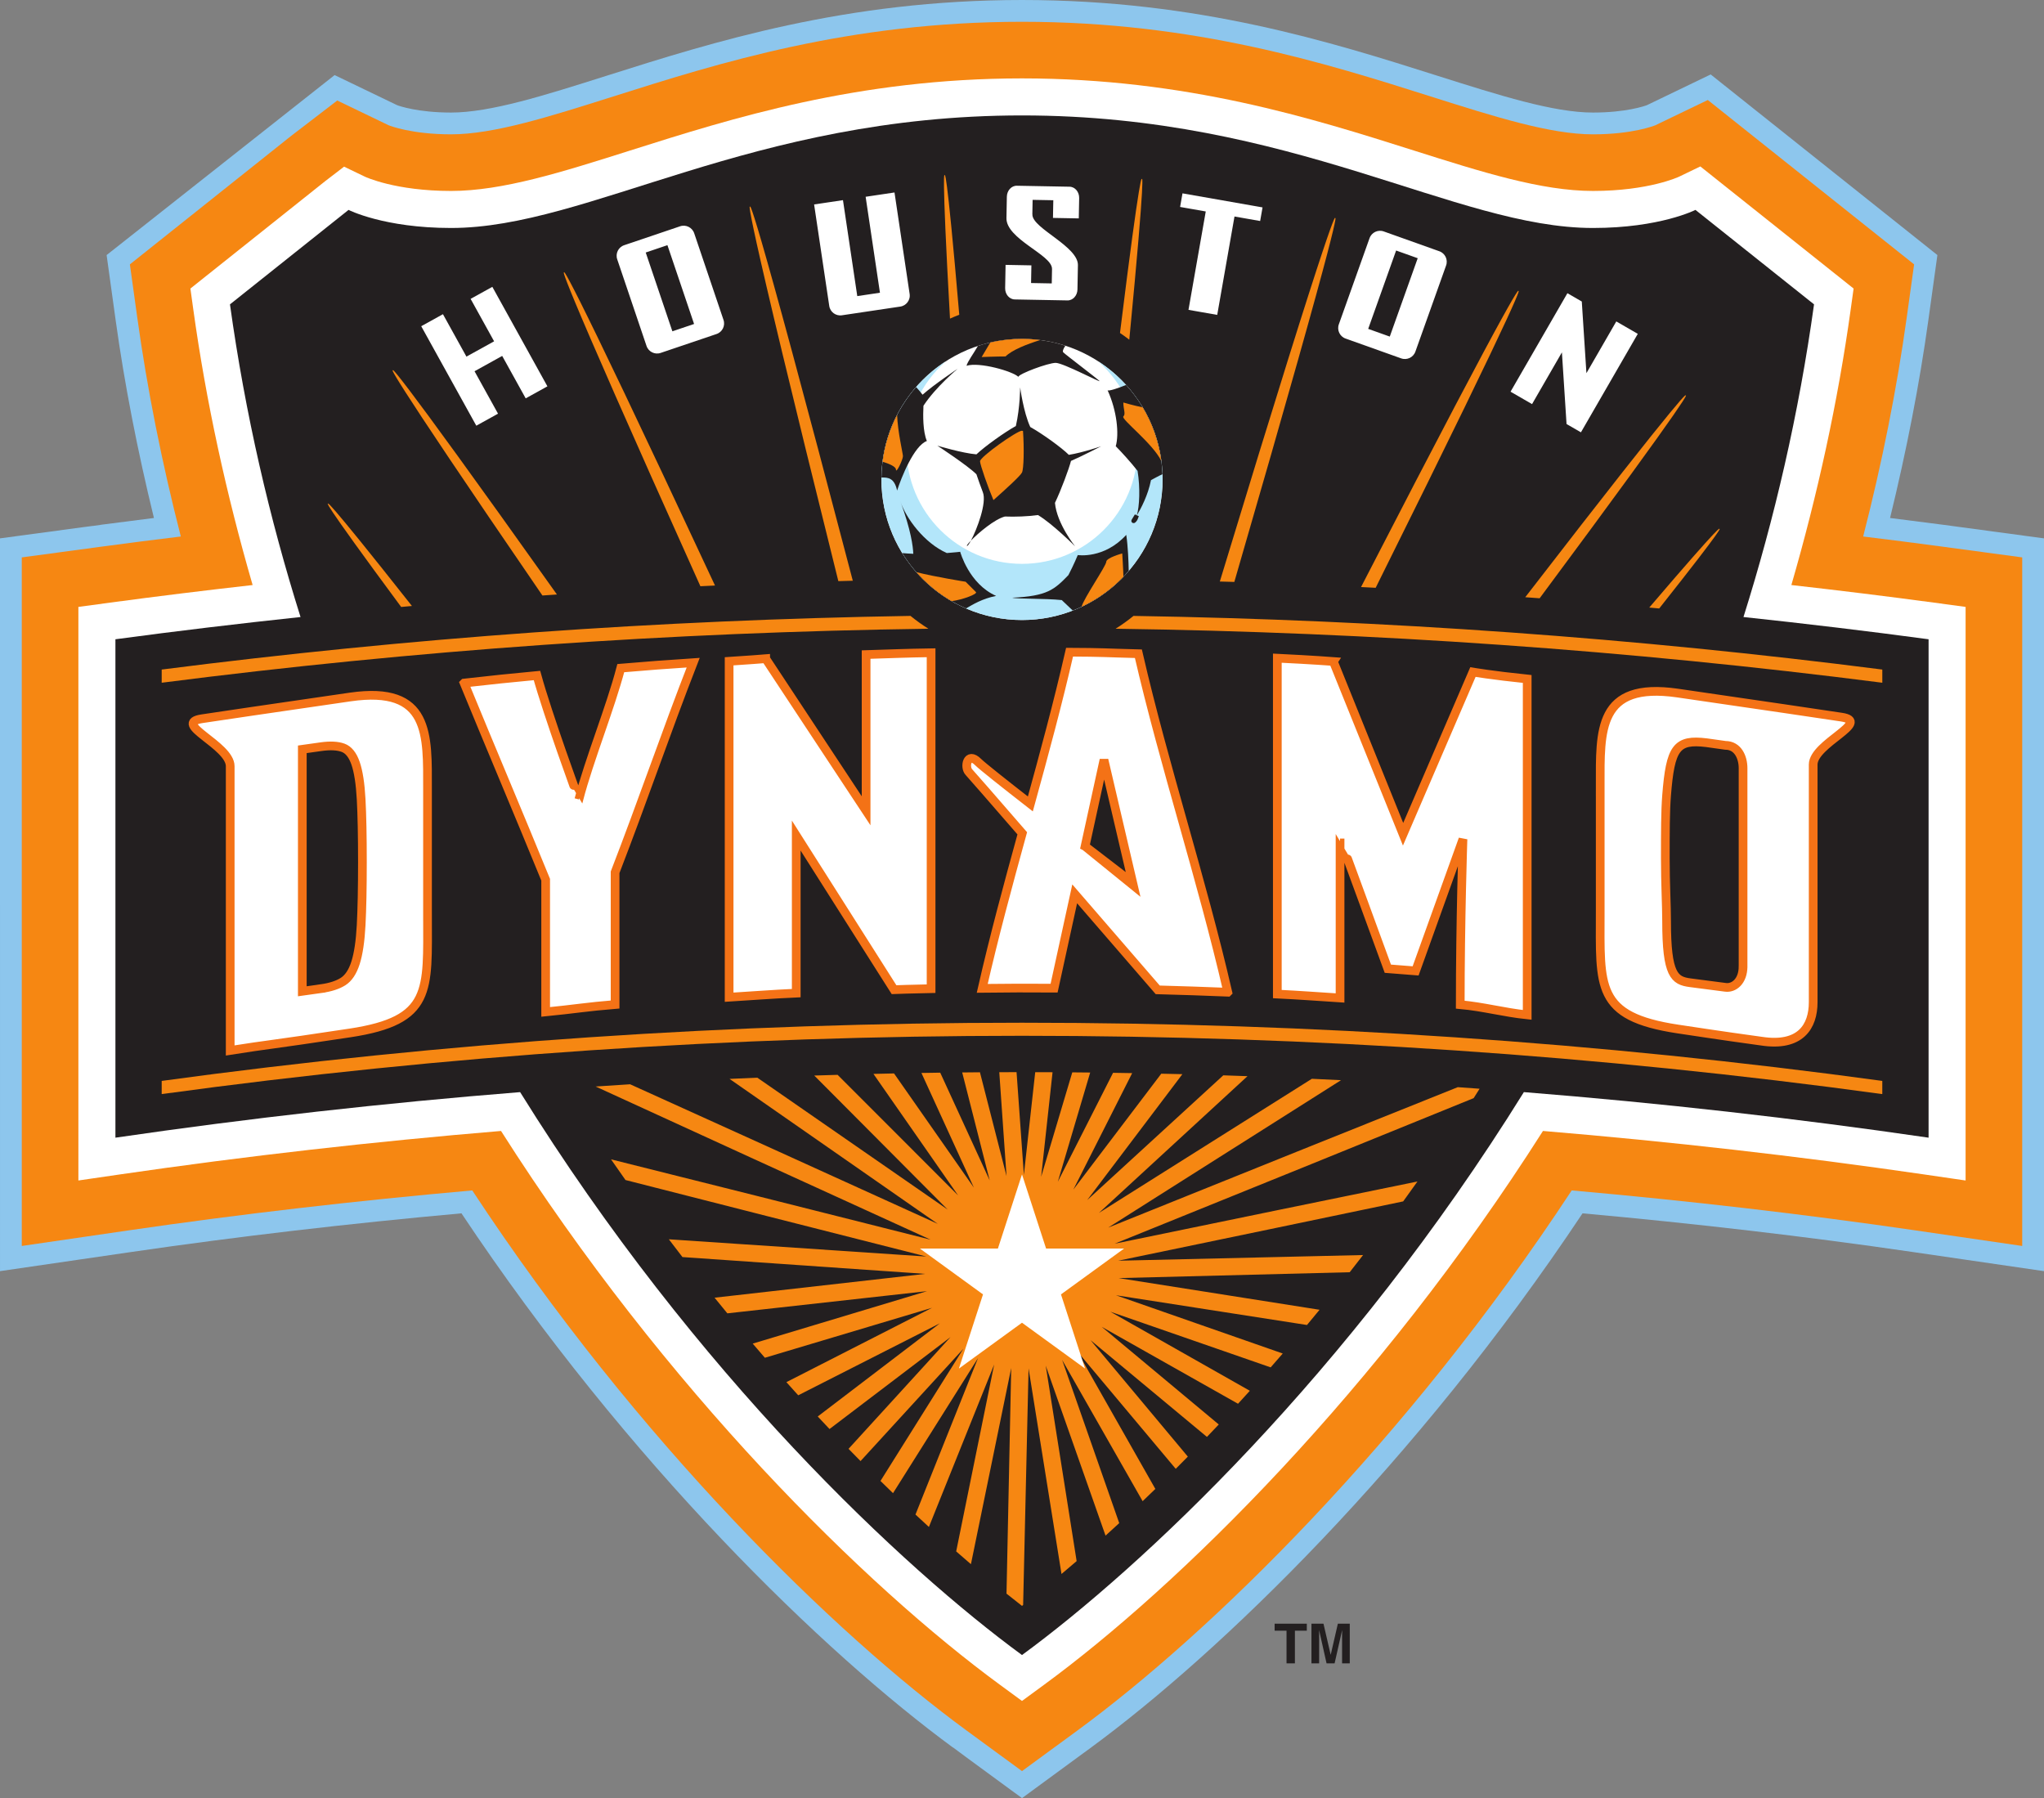 <svg xmlns="http://www.w3.org/2000/svg" width="300" height="263.896"><rect width="100%" height="100%" fill="#808080" stroke="none"/><defs><clipPath><path d="M0 792h612v-792h-612v792z"/></clipPath></defs><g><path d="M89.032 11.116l-.004.001c-9.148 2.899-17.048 5.402-22.827 5.402-4.878 0-7.61-.968-7.91-1.081l-9.178-4.419-33.464 26.415 1.326 9.561c1.309 9.435 3.216 19.187 5.619 29.026l-7.918 1.013.218-.015c-.502.053-2.445.315-12.124 1.62l-2.769.373.001 107.545 19.385-2.827c15.466-2.256 31.728-4.152 48.344-5.658 24.432 36.703 53.25 64.566 72.26 78.491l-.168-.144c.423.331 1.9 1.413 8.29 6.094l1.889 1.383 10.009-7.332c19.009-13.923 47.827-41.786 72.26-78.491 16.626 1.507 32.887 3.402 48.344 5.658.003.001 19.385 2.827 19.385 2.827l.001-107.545-14.676-1.979s-4.547-.581-7.918-1.013c2.402-9.839 4.31-19.591 5.619-29.026l1.328-9.561-33.275-26.508-9.368 4.512c-.313.117-3.043 1.081-7.911 1.081-5.781 0-13.682-2.504-22.831-5.403-15.628-4.953-35.076-11.116-60.969-11.116-25.892 0-45.341 6.163-60.968 11.116" fill="#8dc6ed"/><path d="M89.998 14.162h-.001c-9.402 2.979-17.521 5.553-23.796 5.553-5.791 0-8.966-1.253-9.173-1.337-.519-.251-7.529-3.626-7.529-3.626l-6.846 5.255-23.589 18.791 1.076 7.757c1.466 10.569 3.624 21.357 6.399 32.183-3.909.477-7.745.964-11.437 1.462l-11.906 1.606.001 101.055 15.727-2.294c16.401-2.393 33.334-4.344 50.391-5.857 24.32 36.993 53.183 65.08 72.563 79.275l8.121 5.948 8.12-5.948c19.379-14.194 48.243-42.28 72.563-79.275 17.053 1.513 33.987 3.464 50.392 5.858l15.727 2.294.001-101.055-11.906-1.606c-3.691-.498-7.528-.984-11.437-1.462 2.775-10.826 4.933-21.615 6.399-32.183l1.077-7.757-30.28-24.122s-7.412 3.569-7.686 3.702c-.213.086-3.387 1.337-9.172 1.337-6.275 0-14.394-2.573-23.796-5.553-15.418-4.886-34.604-10.966-60.003-10.966-25.398 0-44.585 6.08-60.002 10.966" fill="#f68712"/><path d="M92.508 22.084c-10.06 3.188-18.747 5.941-26.307 5.941-8.196 0-12.582-2.067-12.626-2.087l-3.074-1.48-2.73 2.095-19.826 15.794.425 3.067c1.88 13.549 4.844 27.116 8.709 40.448-7.185.811-14.183 1.672-20.867 2.574l-4.707.635.001 84.18 6.218-.907c18.379-2.681 37.137-4.805 55.812-6.362 24.172 38.021 53.519 66.844 73.253 81.299l3.211 2.352 3.21-2.352c19.733-14.452 49.081-43.276 73.253-81.299 18.677 1.557 37.435 3.682 55.812 6.363l6.218.907.001-84.181-4.707-.635c-6.684-.902-13.682-1.764-20.867-2.574 3.865-13.334 6.829-26.9 8.709-40.448l.426-3.067-22.494-17.92-3.135 1.51c-.043.02-4.43 2.087-12.626 2.087-7.561 0-16.247-2.753-26.307-5.941-14.87-4.713-33.378-10.578-57.492-10.578-24.113 0-42.621 5.865-57.492 10.578" fill="#fff"/><path d="M150 242.898c17.24-12.627 47.828-41.033 73.661-82.616 19.988 1.594 39.794 3.826 59.399 6.687l.001-73.148c-9.017-1.216-18.077-2.295-27.169-3.265 4.546-14.453 8.119-29.763 10.356-45.888l-17.404-13.864s-5.185 2.655-15.044 2.655c-20.198 0-43.956-16.519-83.799-16.519-39.844 0-63.601 16.519-83.799 16.519-9.859 0-15.044-2.655-15.044-2.655l-17.404 13.864c2.237 16.125 5.809 31.435 10.356 45.888-9.093.97-18.153 2.049-27.169 3.265l.001 73.148c19.604-2.86 39.412-5.092 59.398-6.686 25.834 41.584 56.422 69.989 73.662 82.616" fill="#231f20"/><path d="M217.168 159.787c-1.07-.078-2.139-.157-3.21-.231-14.514 5.808-31.47 12.618-51.306 20.612 12.636-7.987 23.979-15.17 34.173-21.637-1.427-.072-2.855-.139-4.283-.204-9.439 5.936-19.824 12.475-31.252 19.685 7.827-7.196 15.075-13.865 21.807-20.069-1.184-.042-2.369-.086-3.555-.124-6.218 5.694-12.862 11.784-19.975 18.311 4.93-6.514 9.58-12.665 13.974-18.482-1.033-.026-2.067-.046-3.101-.069-4.083 5.377-8.38 11.04-12.907 17.011 3.016-5.966 5.891-11.657 8.637-17.096-.935-.017-1.87-.031-2.805-.045-2.589 5.102-5.289 10.425-8.108 15.989 1.65-5.56 3.232-10.898 4.751-16.031-.876-.01-1.752-.018-2.629-.025-1.466 4.917-2.987 10.019-4.568 15.327.58-5.307 1.137-10.415 1.673-15.345l-2.545-.008c-.536 4.845-1.09 9.862-1.663 15.07-.37-5.209-.727-10.227-1.075-15.074l-2.536.008c.341 4.9.695 9.975 1.064 15.245-1.349-5.273-2.649-10.344-3.903-15.235l-2.603.025c1.291 5.077 2.634 10.351 4.033 15.841-2.52-5.493-4.939-10.759-7.259-15.809l-2.758.043c2.451 5.364 5.013 10.966 7.697 16.83-4.1-5.869-8.002-11.449-11.718-16.759-1.008.02-2.015.043-3.022.067 3.922 5.635 8.058 11.572 12.427 17.836-6.264-6.274-12.149-12.163-17.686-17.698-1.144.033-2.288.067-3.43.104 6.079 6.113 12.595 12.658 19.588 19.675-10.137-7.033-19.424-13.467-27.944-19.362-1.359.057-2.717.116-4.075.179 9.214 6.426 19.365 13.493 30.564 21.277-17.144-7.798-32.102-14.583-45.159-20.488-1.688.105-3.374.215-5.059.33 13.958 6.405 30.214 13.841 49.159 22.478-17.739-4.477-33.28-8.383-46.899-11.79.704 1.02 1.411 2.031 2.12 3.035 12.944 3.307 27.585 7.031 44.151 11.228-13.862-.938-26.412-1.778-37.786-2.53.663.878 1.329 1.746 1.996 2.609 10.794.756 22.629 1.576 35.616 2.466-11.127 1.252-21.403 2.416-30.903 3.496.625.773 1.25 1.537 1.876 2.297 9.056-1.001 18.805-2.084 29.312-3.257-9.106 2.735-17.621 5.296-25.589 7.699.595.697 1.19 1.393 1.785 2.078 7.669-2.288 15.833-4.727 24.539-7.334-7.555 3.851-14.674 7.484-21.382 10.911.58.649 1.16 1.294 1.738 1.931 6.542-3.32 13.466-6.838 20.801-10.569-6.317 4.813-12.286 9.364-17.937 13.678.577.619 1.154 1.235 1.729 1.841 5.601-4.252 11.51-8.741 17.755-13.49-5.265 5.765-10.244 11.223-14.963 16.398.589.605 1.177 1.206 1.762 1.797 4.758-5.193 9.779-10.675 15.083-16.474-4.287 6.831-8.332 13.283-12.157 19.391.616.605 1.229 1.202 1.84 1.792 3.925-6.231 8.078-12.83 12.477-19.827-3.254 8.128-6.308 15.77-9.18 22.965.66.617 1.317 1.225 1.969 1.822 2.997-7.446 6.184-15.378 9.58-23.84-1.996 9.792-3.851 18.917-5.576 27.429.728.639 1.45 1.264 2.164 1.875 1.833-8.896 3.799-18.472 5.912-28.791-.257 11.986-.486 22.997-.69 33.114.768.615 1.529 1.218 2.274 1.795l.167-.132c.251-10.556.516-22.095.798-34.722 1.731 10.847 3.338 20.884 4.832 30.174.733-.614 1.475-1.246 2.223-1.89-1.399-8.875-2.906-18.415-4.536-28.685 3.117 8.87 6.037 17.17 8.778 24.944.665-.601 1.335-1.211 2.01-1.833-2.617-7.491-5.405-15.462-8.381-23.955 4.17 7.324 8.104 14.227 11.816 20.735.618-.59 1.241-1.192 1.865-1.799-3.603-6.354-7.418-13.076-11.463-20.196 5.086 6.072 9.896 11.812 14.455 17.246.591-.592 1.183-1.186 1.778-1.791-4.501-5.393-9.253-11.082-14.279-17.093 6.007 4.997 11.691 9.722 17.082 14.199.578-.603 1.156-1.208 1.737-1.824-5.417-4.522-11.136-9.293-17.184-14.334 7.049 3.982 13.708 7.741 20.008 11.293.578-.63 1.156-1.261 1.735-1.904-6.436-3.651-13.255-7.516-20.487-11.61 8.337 2.899 16.171 5.619 23.543 8.174.591-.673 1.182-1.349 1.774-2.035-7.64-2.673-15.785-5.516-24.48-8.549 10.02 1.565 19.344 3.016 28.035 4.365.616-.738 1.232-1.484 1.848-2.235-9.098-1.439-18.908-2.986-29.489-4.649 12.303-.304 23.577-.591 33.913-.86.655-.834 1.31-1.675 1.962-2.523-10.884.244-22.827.52-35.938.832 15.561-3.225 29.442-6.116 41.826-8.705.7-.966 1.398-1.939 2.093-2.921-13.042 2.665-27.78 5.691-44.436 9.129 20.487-8.279 37.892-15.338 52.684-21.361l.877-1.386" fill="#f68712"/><path d="M150 172.361l3.536 10.883h11.444l-9.259 6.726 3.536 10.884-9.258-6.726-9.258 6.726 3.536-10.884-9.258-6.726h11.444l3.536-10.883z" fill="#fff"/><path d="M243.522 89.301c10.267-12.948 8.813-11.641 8.813-11.641s1.036-1.734-10.271 11.507l1.458.134" fill="#f68712"/><path d="M225.975 87.805c23.842-32.099 21.41-29.729 21.41-29.729s1.652-3.041-23.523 29.574l2.113.155" fill="#f68712"/><path d="M201.909 86.267c23.267-46.804 20.933-43.524 20.933-43.524s1.273-3.865-23.081 43.414l2.148.109" fill="#f68712"/><path d="M181.164 85.406c16.651-57.327 14.791-53.363 14.791-53.363s.609-4.366-16.92 53.303l2.129.06" fill="#f68712"/><path d="M125.166 85.23c-15.525-59.286-15.08-54.855-15.08-54.855s-1.728-4.083 12.957 54.912l2.123-.057" fill="#f68712"/><path d="M104.942 85.935c-23.288-49.912-22.14-45.913-22.14-45.913s-2.258-3.448 19.995 46.015l2.145-.102" fill="#f68712"/><path d="M81.742 87.25c-25.665-36.109-24.059-32.86-24.059-32.86s-2.454-2.584 21.928 33.007l2.131-.147" fill="#f68712"/><path d="M60.459 88.935c-13.401-16.985-12.289-14.961-12.289-14.961s-1.618-1.562 10.711 15.106l1.579-.145" fill="#f68712"/><path d="M140.792 46.195c-1.947-22.817-2.138-20.439-2.138-20.439s-.531-2.359.777 21.004c.447-.201.901-.39 1.361-.566" fill="#f68712"/><path d="M165.747 49.854c2.506-26.041 1.84-23.534 1.84-23.534s-.105-2.539-3.205 22.549c.467.313.92.644 1.365.986" fill="#f68712"/><path d="M207.874 37.993l-2.867-1.022-3.992 11.199 2.866 1.023 3.993-11.2zm.013 13.668c-.332.932-1.358 1.419-2.29 1.086l-8.161-2.91c-.933-.332-1.418-1.358-1.086-2.29l4.508-12.645c.333-.933 1.358-1.419 2.29-1.086l8.161 2.909c.933.332 1.42 1.358 1.087 2.29l-4.508 12.645z" fill="#fff"/><path d="M207.874 37.993l-2.867-1.022-3.992 11.199 2.866 1.023 3.993-11.2zm.013 13.668c-.332.932-1.358 1.419-2.29 1.086l-8.161-2.91c-.933-.332-1.418-1.358-1.086-2.29l4.508-12.645c.333-.933 1.358-1.419 2.29-1.086l8.161 2.909c.933.332 1.42 1.358 1.087 2.29l-4.508 12.645z" stroke="#231f20" stroke-width="0.32" fill="none"/><path d="M97.859 36.184l-2.883.975 3.81 11.263 2.883-.975-3.81-11.263zm8.483 10.716c.317.937-.185 1.955-1.124 2.272l-8.206 2.776c-.938.317-1.955-.186-2.272-1.123l-4.302-12.718c-.318-.938.185-1.955 1.123-2.272l8.207-2.776c.938-.317 1.955.186 2.272 1.124l4.301 12.717z" fill="#fff"/><path d="M97.859 36.184l-2.883.975 3.81 11.263 2.883-.975-3.81-11.263zm8.483 10.716c.317.937-.185 1.955-1.124 2.272l-8.206 2.776c-.938.317-1.955-.186-2.272-1.123l-4.302-12.718c-.318-.938.185-1.955 1.123-2.272l8.207-2.776c.938-.317 1.955.186 2.272 1.124l4.301 12.717z" stroke="#231f20" stroke-width="0.32" fill="none"/><path d="M126.868 28.744l2.101 14.082-3.011.449-2.1-14.083-4.553.679 2.246 15.051c.146.979 1.058 1.654 2.037 1.509l8.569-1.278c.98-.146 1.655-1.058 1.509-2.037l-2.245-15.051-4.552.679z" fill="#fff"/><path d="M126.868 28.744l2.101 14.082-3.011.449-2.1-14.083-4.553.679 2.246 15.051c.146.979 1.058 1.654 2.037 1.509l8.569-1.278c.98-.146 1.655-1.058 1.509-2.037l-2.245-15.051-4.552.679z" stroke="#231f20" stroke-width="0.32" fill="none"/><path d="M185.489 30.309l-12.064-2.118-.406 2.312 3.766.661-2.535 14.44 4.533.796 2.535-14.44 3.766.662.406-2.313z" fill="#fff"/><path d="M185.489 30.309l-12.064-2.118-.406 2.312 3.766.661-2.535 14.44 4.533.796 2.535-14.44 3.766.662.406-2.313z" stroke="#231f20" stroke-width="0.32" fill="none"/><path d="M237.166 46.956l-4.199 7.274-.651-10.075-2.325-1.342-8.505 14.731 3.433 1.982 4.199-7.274.651 10.074 2.325 1.342 8.505-14.731-3.433-1.982z" fill="#fff"/><path d="M237.166 46.956l-4.199 7.274-.651-10.075-2.325-1.342-8.505 14.731 3.433 1.982 4.199-7.274.651 10.074 2.325 1.342 8.505-14.731-3.433-1.982z" stroke="#231f20" stroke-width="0.32" fill="none"/><path d="M68.855 43.801l3.447 6.229-3.78 2.092-3.448-6.228-3.468 1.92 8.239 14.881 3.468-1.92-3.448-6.228 3.78-2.093 3.448 6.228 3.468-1.92-8.238-14.882-3.468 1.92z" fill="#fff"/><path d="M68.855 43.801l3.447 6.229-3.78 2.092-3.448-6.228-3.468 1.92 8.239 14.881 3.468-1.92-3.448-6.228 3.78-2.093 3.448 6.228 3.468-1.92-8.238-14.882-3.468 1.92z" stroke="#231f20" stroke-width="0.32" fill="none"/><path d="M151.679 31.448l.036-1.954 2.717.05-.049 2.595 4.108.077.059-3.151c.019-.99-.681-1.805-1.567-1.822l-7.733-.144c-.883-.017-1.615.772-1.633 1.762l-.059 3.15c-.059 3.179 6.724 5.513 6.689 7.467l-.037 1.954-2.716-.051.047-2.593-4.108-.077-.066 3.573c-.019.989.683 1.805 1.566 1.822l7.734.144c.884.017 1.615-.773 1.633-1.762l.067-3.573c.054-2.88-6.724-5.513-6.688-7.467" fill="#fff"/><path d="M151.679 31.448l.036-1.954 2.717.05-.049 2.595 4.108.077.059-3.151c.019-.99-.681-1.805-1.567-1.822l-7.733-.144c-.883-.017-1.615.772-1.633 1.762l-.059 3.15c-.059 3.179 6.724 5.513 6.689 7.467l-.037 1.954-2.716-.051.047-2.593-4.108-.077-.066 3.573c-.019.989.683 1.805 1.566 1.822l7.734.144c.884.017 1.615-.773 1.633-1.762l.067-3.573c.054-2.88-6.724-5.513-6.688-7.467z" stroke="#231f20" stroke-width="0.32" fill="none"/><path d="M234.864 115.287c0-8.031-.408-15.267 11.346-13.572 11.754 1.696 22.096 3.241 24.044 3.53 4.573.681-4.131 3.851-4.131 6.967v34.874c0 3.544-1.84 6.611-7.631 5.711-2.319-.321-5.119-.697-12.281-1.783-12.065-1.829-11.346-6.191-11.346-17.154v-18.574zm20.967 26.552v-29.102c0-1.568-.749-3.346-2.589-3.346l-2.766-.387c-4.435-.549-5.314.729-5.869 7.73-.183 2.315-.187 5.389-.187 9.211.001 3.823.187 6.908.187 9.262 0 7.925 1.16 8.721 3.462 9.023 2.301.302 5.172.672 5.172.672 1.23.173 2.589-.881 2.589-3.062m-193.083-7.401c0 10.964.719 15.324-11.346 17.154-12.064 1.83-11.752 1.646-17.616 2.575v-41.718c0-3.116-8.703-6.286-4.131-6.966 1.948-.29 9.993-1.493 21.746-3.19 11.754-1.696 11.346 5.54 11.346 13.572v18.573zm-15.611 10.654c1.344-.186 2.414-.529 3.213-1.034.798-.506 1.409-1.423 1.832-2.753.424-1.33.698-3.17.823-5.521.123-2.351.187-5.439.187-9.261 0-3.822-.063-6.893-.187-9.211-.125-2.318-.4-4.088-.823-5.306-.423-1.218-1.034-1.973-1.832-2.263-.799-.291-1.87-.346-3.213-.16-.922.127-1.844.256-2.766.387v35.511c.922-.13 1.843-.26 2.766-.387m112.121-20.885l2.774-12.691 4.222 18.064c-.001-.001-3.092-2.366-6.995-5.373m20.948 21.41c-3.815-16.587-9.31-33.145-13.125-49.674-5.132-.128-4.969-.204-10.101-.226-1.695 7.418-3.709 14.842-5.755 22.271-3.849-2.999-7.082-5.561-7.671-6.15-1.601-1.601-2.056.774-1.335 1.494.246.247 3.562 4.058 7.819 8.967-2.087 7.579-4.148 15.164-5.876 22.754 4.277-.046 6.27-.056 10.547-.028l3.025-13.842c6.329 7.312 12.186 14.09 12.186 14.09 3.429.091 6.858.206 10.285.345m15.489-48.536l10.236 25.356 10.253-23.808s2.77.482 7.965 1.018v49.299c-3.406-.352-6.418-1.195-9.828-1.501 0-12.243.4-24.29.4-24.29l-6.951 19.336-4.075-.32s-6.974-19.094-7.013-19.096v23.39c-3.415-.214-5.79-.405-9.207-.572v-49.299c5.211.254 8.221.485 8.221.485m-83.317-.411l14.741 22.323v-22.926c3.819-.118 5.718-.207 9.539-.267v49.299c-2.453.038-5.438.15-5.438.15l-14.355-22.618v23.123c-3.818.171-6.035.371-9.851.601v-49.299c2.32-.139 5.364-.386 5.364-.386m-44.255 3.577c4.388-.498 6.294-.689 10.689-1.108 1.533 5.585 6.106 18.189 6.149 18.185 1.534-5.867 4.616-13.409 6.152-19.267 4.464-.369 6.159-.513 10.627-.802-3.985 10.223-7.48 20.478-11.462 30.766v19.402c-4.077.33-6.118.692-10.191 1.089v-19.402c-3.913-9.584-8.057-19.34-11.965-28.862" fill="#fff"/><path d="M234.864 115.287c0-8.031-.408-15.267 11.346-13.572 11.754 1.696 22.096 3.241 24.044 3.53 4.573.681-4.131 3.851-4.131 6.967v34.874c0 3.544-1.84 6.611-7.631 5.711-2.319-.321-5.119-.697-12.281-1.783-12.065-1.829-11.346-6.191-11.346-17.154v-18.574zm20.967 26.552v-29.102c0-1.568-.749-3.346-2.589-3.346l-2.766-.387c-4.435-.549-5.314.729-5.869 7.73-.183 2.315-.187 5.389-.187 9.211.001 3.823.187 6.908.187 9.262 0 7.925 1.16 8.721 3.462 9.023 2.301.302 5.172.672 5.172.672 1.23.173 2.589-.881 2.589-3.062zm-193.083-7.401c0 10.964.719 15.324-11.346 17.154-12.064 1.83-11.752 1.646-17.616 2.575v-41.718c0-3.116-8.703-6.286-4.131-6.966 1.948-.29 9.993-1.493 21.746-3.19 11.754-1.696 11.346 5.54 11.346 13.572v18.573zm-15.611 10.654c1.344-.186 2.414-.529 3.213-1.034.798-.506 1.409-1.423 1.832-2.753.424-1.33.698-3.17.823-5.521.123-2.351.187-5.439.187-9.261 0-3.822-.063-6.893-.187-9.211-.125-2.318-.4-4.088-.823-5.306-.423-1.218-1.034-1.973-1.832-2.263-.799-.291-1.87-.346-3.213-.16-.922.127-1.844.256-2.766.387v35.511c.922-.13 1.843-.26 2.766-.387zm112.121-20.885l2.774-12.691 4.222 18.064c-.001-.001-3.092-2.366-6.995-5.373zm20.948 21.41c-3.815-16.587-9.31-33.145-13.125-49.674-5.132-.128-4.969-.204-10.101-.226-1.695 7.418-3.709 14.842-5.755 22.271-3.849-2.999-7.082-5.561-7.671-6.15-1.601-1.601-2.056.774-1.335 1.494.246.247 3.562 4.058 7.819 8.967-2.087 7.579-4.148 15.164-5.876 22.754 4.277-.046 6.27-.056 10.547-.028l3.025-13.842c6.329 7.312 12.186 14.09 12.186 14.09 3.429.091 6.858.206 10.285.345zm15.489-48.536l10.236 25.356 10.253-23.808s2.77.482 7.965 1.018v49.299c-3.406-.352-6.418-1.195-9.828-1.501 0-12.243.4-24.29.4-24.29l-6.951 19.336-4.075-.32s-6.974-19.094-7.013-19.096v23.39c-3.415-.214-5.79-.405-9.207-.572v-49.299c5.211.254 8.221.485 8.221.485zm-83.317-.411l14.741 22.323v-22.926c3.819-.118 5.718-.207 9.539-.267v49.299c-2.453.038-5.438.15-5.438.15l-14.355-22.618v23.123c-3.818.171-6.035.371-9.851.601v-49.299c2.32-.139 5.364-.386 5.364-.386zm-44.255 3.577c4.388-.498 6.294-.689 10.689-1.108 1.533 5.585 6.106 18.189 6.149 18.185 1.534-5.867 4.616-13.409 6.152-19.267 4.464-.369 6.159-.513 10.627-.802-3.985 10.223-7.48 20.478-11.462 30.766v19.402c-4.077.33-6.118.692-10.191 1.089v-19.402c-3.913-9.584-8.057-19.34-11.965-28.862z" stroke="#f47216" stroke-width="1.278" fill="none"/><path d="M23.733 160.571c41.562-5.693 83.695-8.555 126.266-8.555 42.572 0 84.706 2.862 126.268 8.556v-1.934c-41.564-5.682-83.698-8.539-126.268-8.539-42.57 0-84.703 2.857-126.266 8.539v1.934z" fill="#f68712"/><path d="M191.802 238.297v1.028h-1.748v4.794h-1.229v-4.794h-1.748v-1.028h4.724z" fill="#231f20"/><path d="M196.361 238.297h1.746v5.823h-1.129v-3.939l.004-.476.004-.472-1.104 4.886h-1.182l-1.096-4.886.004.472.003.476v3.939h-1.128v-5.823h1.765l1.06 4.578 1.051-4.578z" fill="#231f20"/><path d="M133.637 90.391c-36.983.6-73.644 3.231-109.904 7.875v1.934c37.117-4.763 74.656-7.408 112.53-7.925-.915-.575-1.793-1.202-2.626-1.884" fill="#f68712"/><path d="M166.363 90.392c-.833.681-1.711 1.308-2.626 1.883 37.874.516 75.414 3.162 112.531 7.925v-1.934c-36.26-4.644-72.921-7.275-109.905-7.874" fill="#f68712"/><path d="M170.631 70.365c0 11.394-9.237 20.631-20.631 20.631s-20.631-9.237-20.631-20.631 9.237-20.632 20.631-20.632 20.631 9.237 20.631 20.632" fill="#fff"/><path d="M161.162 53.018c3.553 3.11 5.801 7.676 5.801 12.769 0 9.369-7.594 16.965-16.964 16.965-9.369 0-16.964-7.595-16.964-16.965 0-5.093 2.248-9.659 5.802-12.769-5.695 3.672-9.469 10.067-9.469 17.347 0 11.394 9.237 20.631 20.631 20.631s20.631-9.237 20.631-20.631c0-7.281-3.774-13.675-9.469-17.347" fill="#b3e6fa"/><path d="M165.274 56.495c-1.177.486-2.556.937-2.712.782 1.369 2.995 1.711 6.418 1.198 8.215.74.74 2.196 2.327 3.202 3.614.405 2.502.288 5.232-.12 6.554.614-1.03 1.647-2.949 2.091-5.197.538-.282 1.108-.61 1.678-.866-.185-5.038-2.169-9.616-5.338-13.102" fill="#231f20"/><path d="M165.664 83.783c-.025-1.315-.106-3.577-.363-5.284-3.254 3.576-7.115 2.963-7.115 2.963s-.589 1.441-1.376 2.942c-2.056 2.121-3.076 3.085-8.239 3.317.641.2 4.838.093 7.265.35l1.615 1.532c3.202-1.241 6.016-3.257 8.214-5.82" fill="#231f20"/><path d="M140.927 80.983s-.776.097-1.961.183c-3.328-1.468-6.018-5.143-6.828-7.614 1.587 4.315 1.861 6.659 1.908 7.724-.542-.02-1.085-.054-1.62-.104 2.205 3.578 5.472 6.43 9.361 8.12.968-.546 2.308-1.416 4.414-1.837-3.995-1.758-5.273-6.472-5.273-6.472" fill="#231f20"/><path d="M134.458 56.806c-3.108 3.56-5.013 8.195-5.082 13.275.991-.027 1.893.075 2.295 1.915.599-1.882 2.482-6.589 4.365-7.274-.591-1.418-.57-3.734-.5-5.172 1.816-2.778 5.035-5.439 5.035-5.439s-3.434 2.284-5.166 3.817c-.21-.292-.564-.702-.947-1.122" fill="#231f20"/><path d="M150 49.733c-2.262 0-4.436.369-6.472 1.042-.632 1.11-1.489 2.236-1.674 2.908 1.883-.6 6.803.813 7.616 1.626 0-.428 4.364-2.054 5.476-2.054 1.113 0 6.803 3.038 6.418 2.653-.384-.385-4.963-3.851-5.305-4.193-.149-.149.011-.559.311-.975-2.006-.651-4.146-1.007-6.37-1.007" fill="#231f20"/><path d="M131.5 68.915c0 .684 1.027-1.455 1.027-1.969 0-.364-.773-3.574-.855-6.049-1.09 2.106-1.826 4.421-2.134 6.871.877.257 1.963.701 1.963 1.147" fill="#f68712"/><path d="M141.726 85.378s-4.442-.702-7.227-1.406c1.478 1.683 3.225 3.122 5.176 4.252 1.655-.212 3.837-1.06 3.569-1.328l-1.518-1.518z" fill="#f68712"/><path d="M164.883 84.645c-.001-.734-.171-3.422-.171-3.422s-2.344.639-2.344 1.225c0 .586-3.347 5.42-3.62 6.604 2.312-1.085 4.388-2.586 6.136-4.407" fill="#f68712"/><path d="M167.712 59.785c-1.241-.244-2.839-.711-2.839-.711 0 1.027.385 1.669 0 2.054-.378.378 4.353 3.972 5.576 6.533-.373-2.85-1.324-5.516-2.737-7.876" fill="#f68712"/><path d="M150 49.733c-1.601 0-3.156.189-4.653.534l-1.268 2.132s2.224-.086 3.509-.086c.96-.96 3.142-1.803 5.07-2.404-.871-.113-1.757-.176-2.658-.176" fill="#f68712"/><path d="M154.836 73.803c.889-1.847 2.073-5.037 2.354-6.159 1.578-.674 4.432-2.151 4.432-2.151s-2.704.939-4.75 1.261c-1.036-1.044-3.922-3.123-5.658-4.085v-.001c-.995-2.141-1.487-5.817-1.487-5.817s-.002 2.92-.629 5.673c-1.548.844-4.516 2.95-5.787 4.159-2.06-.168-5.735-1.275-5.735-1.275s4.448 2.911 5.732 4.196h.001c.271.811.605 1.746.942 2.632h-.001c.619 1.544-.86 5.449-1.751 7.112 1.093-1.132 3.466-3.145 4.995-3.542 1.431.064 3.412-.01 4.844-.215 2.084 1.223 5.459 4.595 5.459 4.595s-2.681-3.31-2.96-6.382" fill="#231f20"/><path d="M141.94 80.125c.095 0 .304-.302.559-.778-.444.46-.682.778-.559.778" fill="#231f20"/><path d="M150 69.343c.26-.541.329-3.484.148-6.093l-.164-.033c-.723 0-6.143 3.83-6.143 4.481 0 .495 1.191 3.893 1.969 5.699 1.893-1.688 3.953-3.558 4.191-4.054" fill="#f68712"/><path d="M166.499 76.36c.13-.13.244-.378.343-.699-.414.694-.636.992-.343.699" fill="#fff200"/><path d="M166.499 76.36c.13-.13.244-.378.343-.699-.414.694-.636.992-.343.699z" stroke="#231f20" fill="none" stroke-width="0.639"/></g></svg>